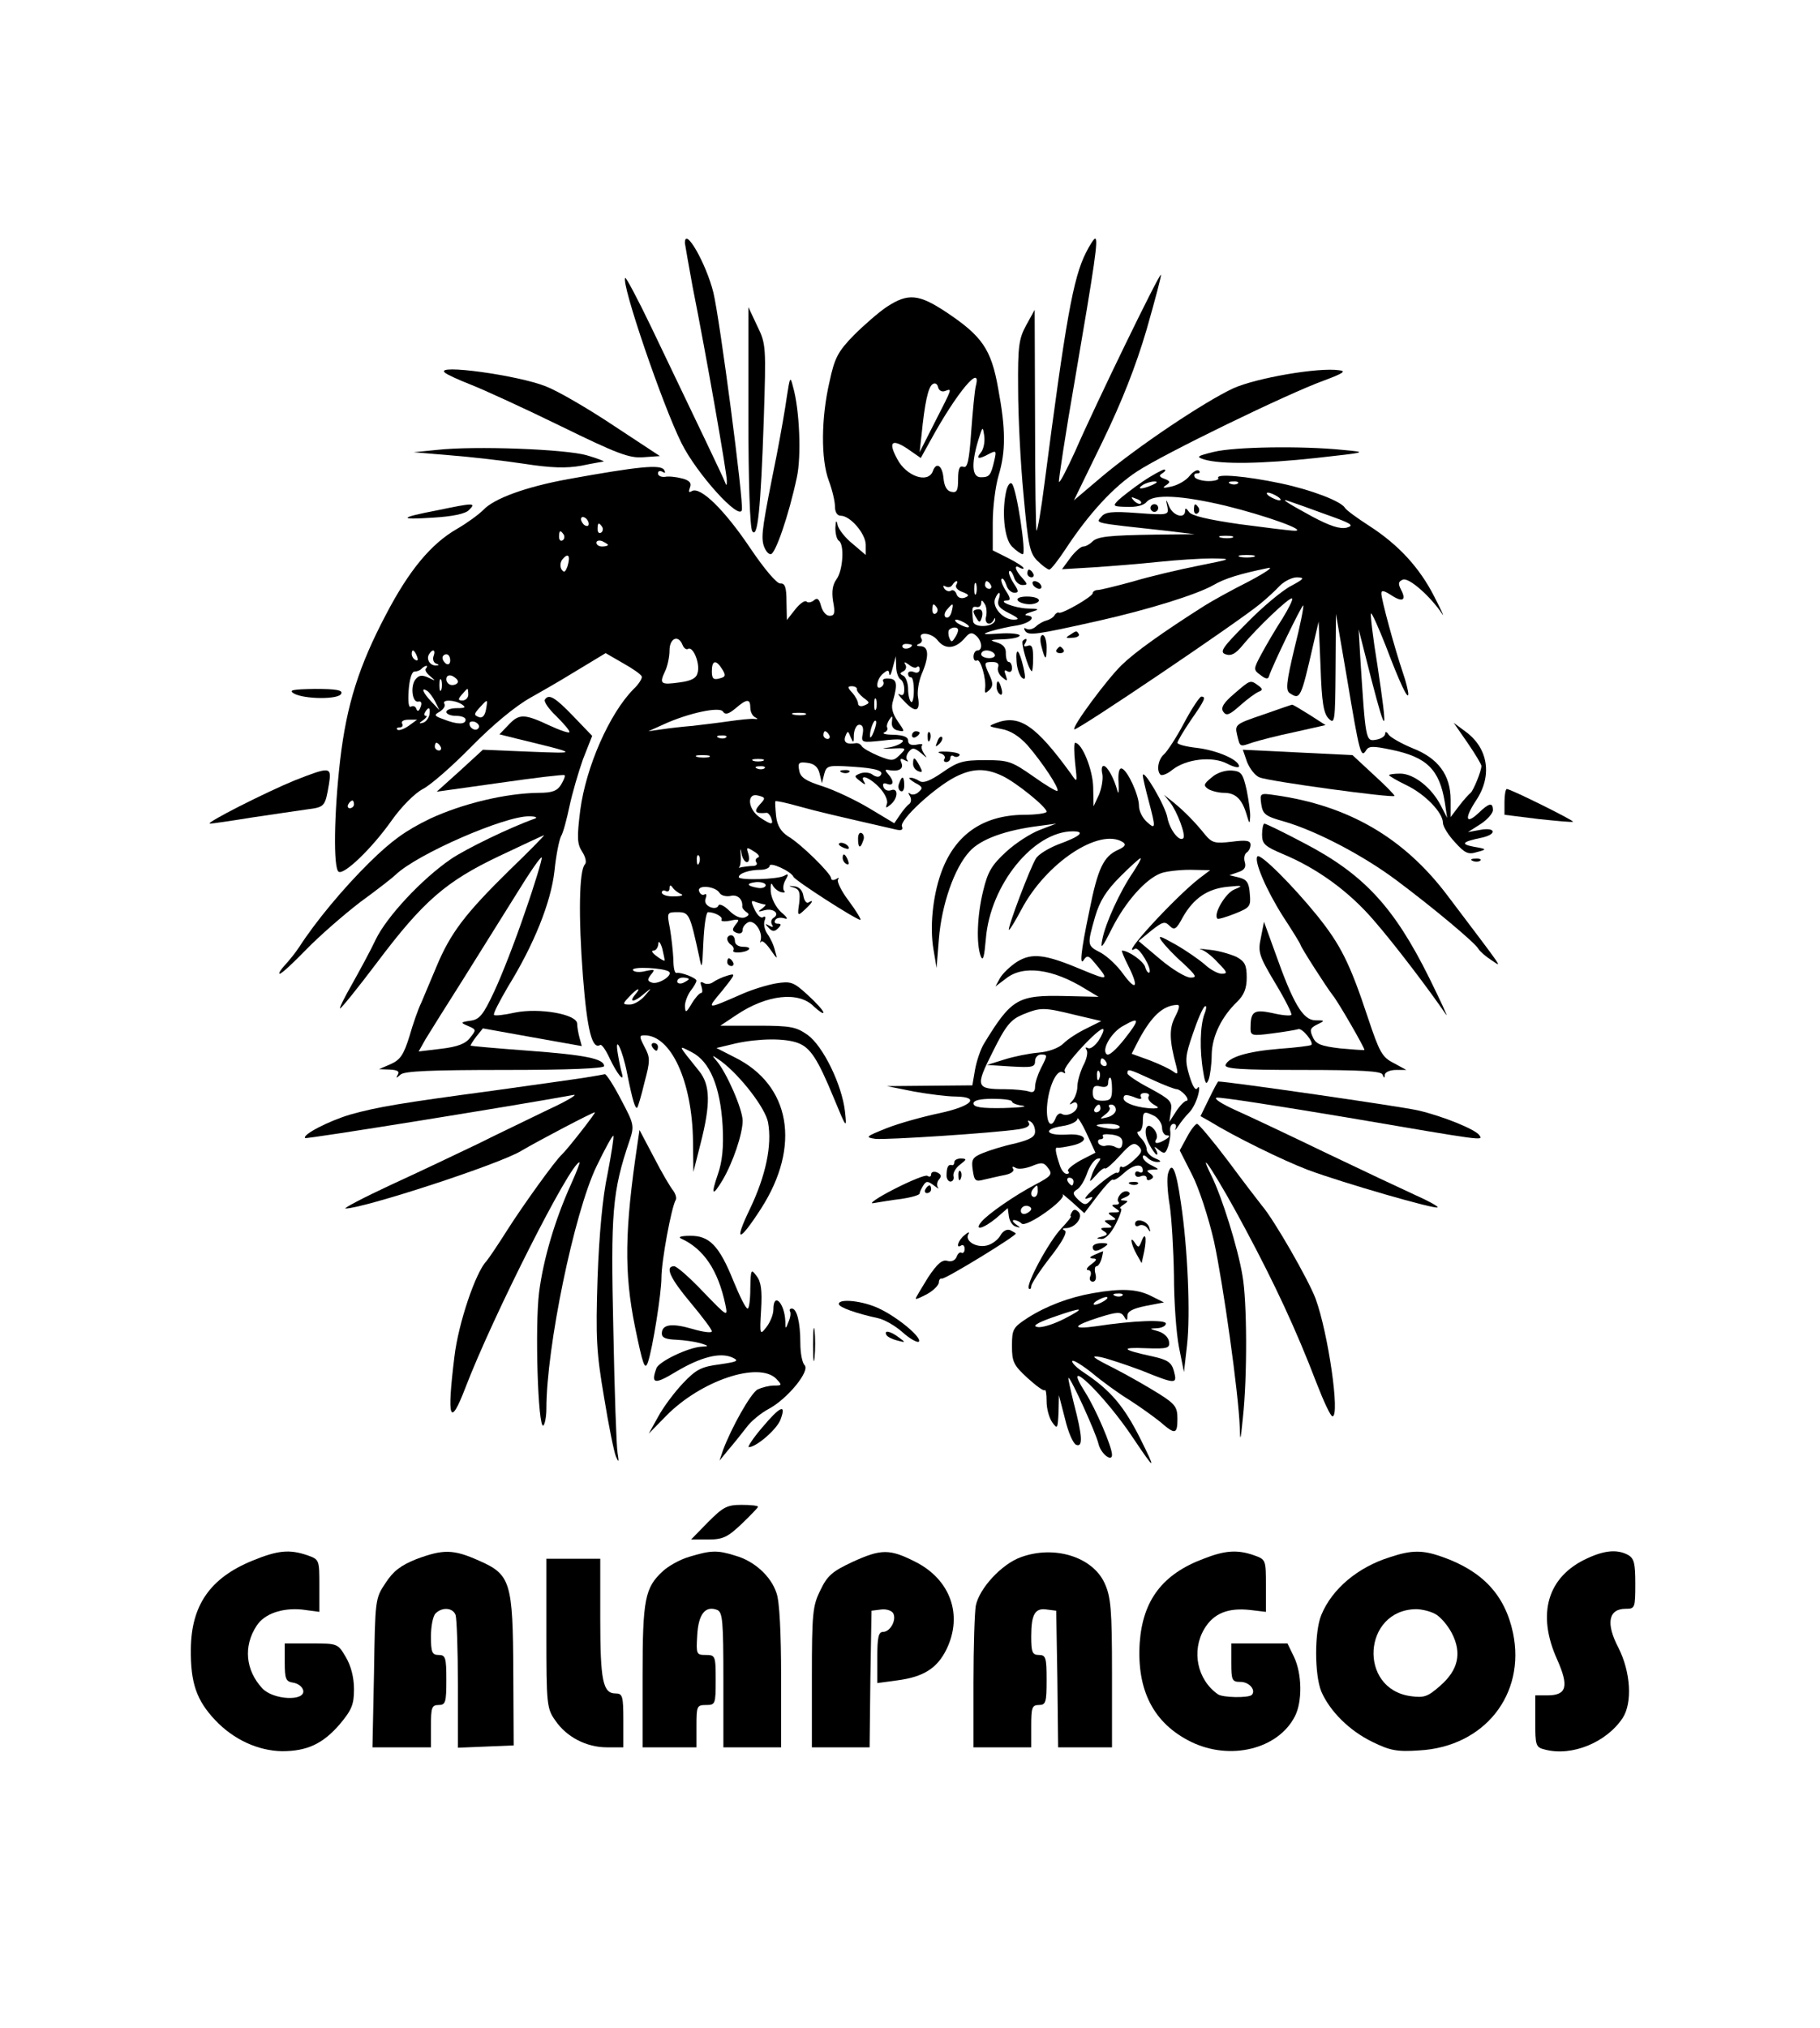<?xml version="1.0" standalone="no"?>
<!DOCTYPE svg PUBLIC "-//W3C//DTD SVG 20010904//EN"
 "http://www.w3.org/TR/2001/REC-SVG-20010904/DTD/svg10.dtd">
<svg version="1.0" xmlns="http://www.w3.org/2000/svg"
 width="473pt" height="527pt" viewBox="0 0 473 527"
 preserveAspectRatio="xMidYMid meet">

<g transform="translate(0,527) scale(0.1,-0.1)"
fill="#000000" stroke="none">
<path d="M1780 4638 c1 -7 10 -58 20 -113 35 -175 90 -489 89 -505 0 -13 -1
-13 -6 0 -6 15 -62 132 -190 399 -35 73 -66 131 -68 129 -12 -12 97 -331 146
-429 39 -79 151 -203 157 -174 5 22 -57 494 -74 565 -19 76 -75 174 -74 128z"/>
<path d="M2822 4613 c-33 -66 -52 -172 -108 -603 -8 -63 -17 -116 -20 -119 -2
-2 -4 126 -4 285 l-1 289 -22 -40 c-19 -35 -22 -54 -21 -165 0 -69 6 -192 14
-275 12 -132 16 -152 36 -172 13 -13 27 -23 31 -23 4 0 23 24 42 53 61 93 125
162 186 202 70 46 391 202 485 236 51 19 60 25 40 27 -53 8 -215 -20 -275 -47
-75 -35 -247 -150 -342 -230 l-72 -61 74 152 c51 105 87 197 115 292 22 77 39
141 37 142 -4 4 -168 -333 -223 -459 -22 -48 -40 -83 -42 -79 -1 5 17 125 42
268 51 298 61 364 52 364 -3 0 -14 -17 -24 -37z"/>
<path d="M2305 4473 c-21 -14 -60 -48 -86 -74 -41 -42 -50 -59 -63 -120 -22
-94 -23 -202 -2 -258 9 -24 16 -54 16 -67 0 -15 6 -24 15 -24 25 0 65 -47 65
-76 l0 -26 -34 29 c-19 15 -36 37 -39 48 -3 15 -5 14 -6 -7 0 -15 4 -30 9 -33
15 -9 11 -77 -6 -100 -10 -14 -13 -31 -9 -57 6 -31 4 -38 -9 -38 -9 0 -18 11
-22 25 -5 19 -10 23 -19 15 -6 -5 -15 -7 -19 -3 -4 4 -17 -5 -29 -20 l-22 -28
-1 48 c0 37 -4 48 -16 47 -9 -1 -42 38 -79 93 -66 98 -129 160 -151 147 -8 -5
-9 -2 -5 9 5 12 -1 19 -21 24 -15 4 -35 6 -44 4 -10 -1 -18 3 -18 9 0 6 5 8
12 4 7 -4 8 -3 4 5 -9 15 -67 9 -250 -24 -109 -20 -192 -50 -220 -80 -12 -12
-42 -34 -68 -49 -68 -39 -125 -108 -185 -223 -70 -133 -102 -233 -119 -378
-16 -138 -18 -281 -4 -290 14 -9 86 60 137 132 26 37 61 72 82 83 20 10 77 60
126 110 55 56 115 106 155 128 76 43 83 48 146 86 l48 29 45 -26 c25 -14 47
-29 49 -35 1 -5 -8 -20 -22 -33 -62 -63 -123 -201 -138 -314 -9 -72 -8 -88 5
-108 9 -14 12 -28 7 -33 -15 -16 -17 -135 -5 -291 11 -141 24 -191 45 -178 4
2 15 -14 25 -36 18 -38 39 -65 31 -37 -2 7 -7 29 -10 48 -10 57 12 13 24 -50
14 -70 21 -92 26 -88 2 2 11 32 19 66 15 56 15 64 0 92 -14 27 -14 30 0 30 69
0 124 -120 126 -275 l1 -80 19 75 c26 102 25 151 -4 187 -57 71 -56 68 -19 49
47 -24 74 -90 80 -191 3 -56 -1 -93 -12 -125 -19 -55 -15 -61 12 -16 27 46 52
120 52 154 0 30 -42 126 -68 156 -14 16 -12 16 13 -2 50 -38 114 -121 121
-158 11 -60 -6 -139 -47 -225 -43 -89 -29 -89 29 1 104 162 77 321 -69 393
l-47 24 50 12 c60 13 128 14 162 1 32 -12 51 -41 93 -143 33 -80 34 -81 29
-35 -8 70 -57 170 -97 199 -30 21 -44 24 -130 24 l-97 0 42 28 c79 53 162 62
201 22 14 -13 25 -20 25 -16 0 5 -18 25 -41 46 -37 34 -44 36 -82 30 -23 -4
-62 -16 -87 -27 -96 -42 -95 -42 -53 8 35 44 36 46 13 39 -14 -4 -30 -12 -37
-17 -7 -5 -18 -6 -24 -2 -9 5 -10 2 -6 -9 3 -10 3 -17 -1 -17 -4 0 -15 -12
-24 -27 -15 -25 -17 -26 -18 -7 0 11 7 29 15 40 8 10 15 22 15 26 0 7 -41 23
-52 20 -5 -1 -8 15 -8 35 -1 21 -5 57 -9 81 -8 41 -8 42 20 42 30 0 32 -5 56
-115 7 -36 8 -33 11 38 2 42 7 77 12 77 17 0 40 -12 35 -20 -2 -4 8 -5 23 -2
23 5 25 3 14 -10 -10 -13 -10 -17 3 -22 9 -3 15 0 15 8 0 8 7 16 15 20 16 6
37 -24 32 -46 -2 -7 -2 -9 1 -5 2 5 13 -4 24 -20 19 -27 19 -27 12 -3 -3 14
-12 33 -20 44 -7 10 -10 25 -7 34 4 9 2 13 -4 9 -5 -4 -15 5 -22 20 -10 22
-10 25 4 19 9 -3 20 -6 23 -6 4 0 0 -5 -8 -11 -12 -8 -10 -9 7 -4 23 6 41 -9
23 -20 -6 -4 -7 -11 -4 -17 5 -7 2 -8 -7 -3 -11 6 -12 5 -1 -6 9 -10 15 -10
24 -1 9 9 9 12 -1 12 -7 0 -10 4 -6 10 3 5 13 7 23 4 11 -4 9 2 -8 16 -14 13
-25 35 -27 53 -1 19 1 26 5 17 4 -8 14 -16 22 -18 8 -2 12 0 8 3 -4 4 -3 17 3
28 9 15 8 18 -2 12 -15 -10 -119 -13 -119 -4 0 10 28 19 56 19 13 0 24 5 24
10 0 12 56 -14 62 -28 3 -9 163 -112 174 -112 3 0 -10 22 -30 49 -20 26 -32
52 -28 56 4 5 1 5 -5 1 -7 -4 -13 -3 -13 2 0 12 -79 90 -112 109 -18 12 -28
27 -31 52 -2 20 -3 37 -2 39 2 2 29 -4 61 -13 50 -14 94 -24 251 -60 16 -4 21
-1 17 8 -6 17 84 100 138 128 45 23 79 24 123 3 36 -17 115 -81 115 -93 0 -4
-26 -8 -59 -8 -108 -1 -181 -53 -216 -153 -21 -60 -29 -139 -19 -197 l8 -48 6
75 c7 89 40 185 80 228 29 32 93 55 180 66 l45 6 -42 -16 c-24 -9 -63 -34 -88
-57 -38 -35 -48 -52 -60 -102 -16 -65 -18 -139 -6 -170 6 -14 9 0 13 45 11
141 124 280 226 280 34 0 20 -13 -38 -34 -25 -10 -52 -26 -58 -37 -15 -24 -74
-180 -70 -185 2 -1 16 22 32 52 64 122 203 214 264 176 9 -6 6 -12 -12 -20
-38 -17 -53 -48 -75 -159 -23 -109 -26 -147 -13 -125 7 10 12 8 23 -5 43 -51
42 -52 -28 -23 -97 41 -131 45 -170 21 -17 -11 -37 -30 -44 -42 l-12 -22 28
21 c44 35 121 25 205 -27 l35 -21 -85 2 c-125 3 -141 -6 -213 -124 -9 -15 -19
-45 -23 -67 l-7 -41 -111 -1 -111 -1 70 -14 c39 -7 87 -13 108 -13 66 -1 43
-25 -40 -43 -43 -9 -105 -26 -138 -39 -55 -22 -58 -24 -30 -28 29 -3 307 15
373 25 20 3 30 9 26 16 -4 7 -3 8 4 4 7 -4 12 -15 12 -26 0 -14 -13 -21 -52
-31 -29 -6 -67 -18 -84 -25 -27 -11 -30 -17 -26 -44 4 -28 7 -31 29 -25 14 3
38 9 54 12 16 3 26 10 22 16 -4 6 -1 7 6 3 7 -5 26 -2 42 4 26 11 32 10 43 -5
12 -16 8 -21 -32 -42 -57 -30 -124 -77 -141 -97 -21 -25 4 -19 38 9 l30 26 3
-22 c2 -13 10 -24 18 -26 13 -4 13 -3 0 6 -8 6 -10 11 -5 11 6 0 15 -4 20 -9
12 -12 117 63 107 75 -4 5 7 -4 24 -19 l32 -29 35 46 c19 25 36 43 39 41 3 -3
16 5 30 18 24 22 48 25 48 6 0 -6 -4 -7 -10 -4 -5 3 -10 1 -10 -5 0 -7 7 -10
15 -6 8 3 15 1 15 -5 0 -6 5 -7 11 -3 8 4 7 9 -2 15 -11 7 -9 9 6 10 19 0 18
1 -2 11 -13 6 -23 16 -23 22 0 6 5 5 12 -2 7 -7 19 -12 28 -11 9 0 6 4 -7 9
-13 5 -23 16 -23 24 0 8 -7 22 -16 30 -8 9 -11 16 -5 16 6 0 11 11 11 25 0 28
3 29 31 15 10 -6 19 -20 19 -30 0 -11 6 -20 13 -20 8 0 7 -4 -3 -10 -20 -13
-33 -13 -25 0 4 6 1 18 -6 26 -20 24 -30 -5 -13 -38 8 -15 17 -28 20 -28 3 0
2 6 -2 13 -6 9 -4 9 8 -1 14 -11 17 -10 24 10 4 13 7 31 5 41 -1 9 3 17 9 17
6 0 8 -6 5 -12 -3 -7 0 -4 7 6 7 11 20 27 29 36 9 9 19 30 23 46 4 16 3 24 -2
17 -5 -8 -12 3 -21 32 -12 40 -11 51 9 109 12 36 26 68 31 71 5 4 5 -5 -1 -20
-11 -30 -13 -92 -3 -150 5 -31 8 -35 14 -20 4 11 8 40 8 65 1 48 26 99 67 138
17 17 24 34 24 62 0 33 -5 42 -27 54 -16 7 -46 16 -68 18 -22 3 -33 3 -24 1 9
-2 29 -17 44 -34 25 -25 26 -29 10 -29 -10 0 -30 11 -44 24 -15 13 -48 36 -76
52 -41 23 -47 25 -36 9 8 -11 32 -37 55 -57 35 -33 38 -38 20 -38 -12 0 -47
21 -78 47 l-57 48 33 27 c29 23 35 25 47 13 13 -13 18 -10 35 22 28 49 64 74
117 79 39 4 41 3 17 -7 -23 -9 -56 -65 -44 -76 2 -2 22 4 45 13 40 16 42 19
39 52 -2 29 -8 37 -28 42 l-25 6 23 8 c16 5 21 13 17 26 -3 10 -1 21 5 25 5 3
10 12 10 20 0 11 -11 13 -49 8 -43 -5 -51 -3 -68 17 -28 35 -56 63 -83 85
l-25 20 16 -20 c18 -23 42 -86 34 -93 -10 -10 -35 22 -41 53 -5 31 -64 131
-64 110 0 -5 7 -35 15 -65 19 -72 19 -77 -5 -55 -11 10 -20 28 -20 41 0 28
-29 91 -44 97 -7 3 -11 -10 -9 -37 1 -22 0 -32 -3 -21 -8 31 -26 65 -36 65 -5
0 -6 -10 -3 -22 2 -13 -2 -36 -9 -53 l-14 -30 -1 50 c-1 45 -29 115 -47 115
-3 0 -3 -24 0 -52 6 -53 6 -53 -11 -28 -91 125 -133 154 -193 132 -23 -9 -23
-9 12 -16 24 -4 47 -19 68 -42 39 -45 84 -113 78 -119 -2 -2 -31 15 -63 38
-56 39 -64 42 -125 42 -57 0 -71 -4 -111 -32 -32 -22 -50 -29 -60 -22 -8 5
-18 9 -24 8 -5 0 0 -5 13 -13 20 -10 21 -14 9 -24 -7 -7 -18 -8 -22 -4 -5 4
-5 1 0 -7 4 -7 3 -16 -2 -20 -5 -3 -16 -16 -24 -28 l-15 -22 -65 39 c-35 21
-90 47 -121 57 -44 14 -58 23 -61 41 -4 20 -1 23 21 20 18 -2 28 -11 32 -28
l6 -25 6 24 c6 22 10 23 72 19 64 -4 86 -11 73 -24 -4 -4 -12 -2 -19 3 -7 6
-21 7 -31 4 -18 -7 -18 -8 -1 -21 11 -9 15 -10 10 -2 -14 23 15 12 40 -15 14
-15 22 -33 19 -41 -4 -12 -3 -13 10 -2 19 16 20 44 1 37 -8 -3 -17 0 -20 8 -3
9 0 12 10 8 17 -6 18 8 2 26 -7 7 -8 12 -3 11 29 -6 44 1 38 17 -5 12 -3 14 8
8 8 -4 11 -5 7 0 -4 4 -3 14 4 22 9 11 14 11 32 -4 15 -13 17 -14 8 -2 -6 9
-9 19 -6 22 4 4 -3 5 -15 2 -13 -2 -21 1 -21 11 0 9 -12 14 -37 15 -21 0 -32
3 -25 6 6 2 10 8 8 12 -3 4 0 13 5 21 8 12 9 11 7 -5 -2 -12 4 -21 16 -23 18
-4 18 -3 -1 24 -14 21 -18 36 -12 54 12 43 10 56 -11 57 -11 1 -18 -2 -15 -7
3 -5 1 -11 -5 -15 -16 -10 -12 21 5 35 12 10 15 10 16 -1 1 -8 5 0 9 16 l8 30
1 -27 c0 -15 6 -30 11 -33 6 -3 10 -15 10 -26 0 -14 -4 -18 -12 -13 -7 4 -2
-4 12 -18 29 -31 42 -27 36 9 -3 14 1 41 9 61 20 46 19 72 -2 73 -11 0 -13 3
-5 6 6 2 10 8 7 13 -12 20 26 17 42 -4 20 -25 47 -22 72 8 10 12 17 14 27 5
16 -13 19 -39 4 -39 -5 0 -10 -7 -10 -16 0 -8 4 -13 9 -10 9 6 25 -49 21 -74
-1 -12 1 -12 11 -3 10 10 10 18 1 38 -16 34 -15 35 8 35 12 0 17 -5 14 -13 -3
-8 2 -20 11 -27 13 -11 14 -10 9 5 -5 13 -4 16 4 11 7 -4 12 -1 12 8 0 9 -4
16 -8 16 -5 0 -8 10 -8 22 1 15 -7 24 -24 29 -20 6 -17 7 18 8 23 1 42 5 42
10 0 4 -24 7 -52 5 -45 -3 -48 -2 -23 6 17 5 47 12 68 15 35 6 52 24 25 26 -7
1 -2 5 12 9 23 7 22 8 -10 9 -33 1 -82 20 -52 21 9 0 8 7 -4 25 -9 14 -14 28
-11 31 3 3 8 -4 12 -15 3 -12 13 -21 21 -21 12 0 12 4 -2 25 -9 14 -14 28 -11
31 3 3 8 -4 12 -15 3 -12 13 -21 22 -21 14 0 14 2 0 18 -19 20 -23 37 -7 27 6
-3 10 -4 10 -1 0 3 -18 15 -40 26 l-40 20 0 73 c0 39 7 94 15 121 19 63 19
120 -1 227 -18 102 -42 136 -135 198 -71 47 -99 50 -154 14z m231 -206 c-3
-12 -8 -66 -12 -119 -5 -75 -10 -95 -20 -91 -10 4 -14 -5 -14 -32 0 -29 -3
-36 -17 -33 -12 2 -19 14 -21 36 -3 33 -19 43 -28 17 -13 -32 -69 -12 -92 32
-24 44 -15 54 25 28 l36 -25 26 47 c68 124 133 201 117 140z m-80 -13 c19 7
20 10 -26 -80 l-40 -79 5 45 c8 81 17 125 29 132 6 4 12 1 14 -8 2 -9 10 -13
18 -10z m93 -160 c-14 -17 -5 -18 22 -3 18 9 19 8 13 -18 -9 -39 -13 -43 -35
-43 -23 0 -25 34 -7 95 12 38 12 39 16 12 2 -16 -2 -35 -9 -43z m-1019 -185
c0 -6 -4 -7 -10 -4 -5 3 -10 11 -10 16 0 6 5 7 10 4 6 -3 10 -11 10 -16z m35
-8 c3 -5 2 -12 -3 -15 -5 -3 -9 1 -9 9 0 17 3 19 12 6z m-100 -20 c3 -5 2 -12
-3 -15 -5 -3 -9 1 -9 9 0 17 3 19 12 6z m115 -27 c0 -2 -7 -4 -15 -4 -8 0 -15
4 -15 10 0 5 7 7 15 4 8 -4 15 -8 15 -10z m-105 -55 c-6 -16 -9 -18 -16 -8 -4
8 -3 19 3 26 15 18 21 9 13 -18z m1010 -49 c-3 -6 4 -14 16 -18 18 -7 19 -10
6 -15 -9 -3 -18 0 -21 9 -3 9 -10 13 -15 9 -5 -3 -13 0 -17 6 -4 7 -3 9 4 5 6
-3 13 -2 17 4 3 5 8 10 11 10 3 0 2 -5 -1 -10z m52 -22 c-3 -7 -5 -2 -5 12 0
14 2 19 5 13 2 -7 2 -19 0 -25z m38 22 c3 -5 1 -10 -4 -10 -6 0 -11 5 -11 10
0 6 2 10 4 10 3 0 8 -4 11 -10z m20 -39 c-4 -14 3 -22 27 -34 26 -13 29 -17
12 -17 -27 0 -56 32 -48 54 9 22 17 20 9 -3z m-32 -42 c-6 -20 11 -27 20 -9 3
6 4 5 3 -2 -4 -18 -56 -20 -57 -2 -4 35 -3 39 9 37 6 -2 12 3 12 10 0 9 3 8 9
-2 5 -7 6 -22 4 -32z m-128 22 c3 -5 2 -12 -3 -15 -5 -3 -9 1 -9 9 0 17 3 19
12 6z m38 -11 c-3 -11 -9 -17 -15 -14 -5 3 -4 12 3 20 16 19 18 18 12 -6z m37
-30 c8 -5 11 -10 5 -10 -5 0 -17 5 -25 10 -8 5 -10 10 -5 10 6 0 17 -5 25 -10z
m-20 -17 c0 -5 -4 -14 -9 -21 -7 -11 -9 -11 -14 1 -3 8 -3 18 0 21 9 8 23 7
23 -1z m-716 -39 c3 -8 10 -13 14 -10 13 8 32 -38 25 -62 -3 -14 -16 -21 -46
-25 -50 -7 -54 -4 -39 28 7 14 12 39 12 55 0 32 23 42 34 14z m596 0 c0 -8
-19 -13 -24 -6 -3 5 1 9 9 9 8 0 15 -2 15 -3z m-1286 -30 c3 -8 2 -12 -4 -9
-6 3 -10 10 -10 16 0 14 7 11 14 -7z m43 2 c-3 -8 -1 -17 6 -20 9 -3 9 -5 0
-5 -15 -1 -26 16 -18 29 9 15 18 12 12 -4z m1458 4 c3 -5 -3 -10 -14 -10 -12
0 -21 5 -21 10 0 6 6 10 14 10 8 0 18 -4 21 -10z m-1415 -16 c0 -8 -4 -12 -10
-9 -5 3 -10 10 -10 16 0 5 5 9 10 9 6 0 10 -7 10 -16z m707 -23 c10 -16 9 -20
-8 -24 -15 -4 -19 0 -19 19 0 29 11 31 27 5z m506 6 c4 3 7 1 7 -6 0 -8 -7
-11 -15 -7 -8 3 -15 1 -15 -4 0 -6 3 -10 8 -10 4 0 7 -15 7 -34 0 -19 -3 -32
-7 -30 -4 3 -8 18 -8 34 0 15 -6 31 -12 34 -10 5 -10 7 0 12 6 3 9 11 5 17 -5
8 -2 8 9 0 8 -7 18 -10 21 -6z m-1276 -4 c-4 -3 1 -12 11 -20 15 -13 15 -13
-4 -4 -17 8 -25 7 -34 -4 -14 -17 -9 -61 7 -58 8 2 10 -4 6 -14 -4 -11 -8 -13
-11 -5 -2 7 -8 9 -14 6 -6 -4 -8 12 -6 42 2 28 8 49 15 49 6 0 15 3 19 8 4 4
10 7 12 7 3 0 2 -3 -1 -7z m83 -34 c0 -5 -7 -9 -15 -9 -8 0 -15 7 -15 15 0 9
6 12 15 9 8 -4 15 -10 15 -15z m-43 -21 c-3 -7 -5 -2 -5 12 0 14 2 19 5 13 2
-7 2 -19 0 -25z m1080 1 c-1 -4 7 -14 17 -22 17 -12 17 -14 2 -20 -9 -4 -16
-1 -16 5 0 6 -7 19 -15 28 -13 14 -13 17 -1 17 8 0 14 -4 13 -8z m-1096 -32
l11 -22 -21 22 c-22 23 -28 39 -11 28 5 -3 15 -16 21 -28z m86 18 c0 -8 -7
-15 -15 -15 -12 0 -12 3 -2 15 7 8 13 15 15 15 1 0 2 -7 2 -15z m1060 -37 c-3
-7 -5 -2 -5 12 0 14 2 19 5 13 2 -7 2 -19 0 -25z m-1077 12 c12 -8 9 -10 -12
-10 -16 0 -28 -4 -28 -10 0 -5 11 -10 25 -10 14 0 25 -4 25 -10 0 -13 -22 -13
-57 1 -25 9 -26 11 -10 20 9 6 15 14 12 20 -8 12 26 11 45 -1z m63 -14 c-3
-16 -10 -23 -19 -19 -13 5 -12 8 2 24 22 24 22 24 17 -5z m687 5 c0 -11 6 -22
13 -25 8 -4 7 -5 -3 -4 -8 1 -37 -2 -65 -6 -27 -4 -70 -9 -95 -12 -25 -2 -61
-6 -80 -9 l-35 -5 40 18 c63 29 146 47 154 33 6 -9 15 -6 32 8 30 26 39 26 39
2z m-834 -18 c-2 -9 -9 -19 -17 -21 -11 -3 -11 -1 1 7 8 6 11 11 7 11 -5 0 -5
5 -2 10 9 15 14 12 11 -7z m977 0 c-7 -2 -21 -2 -30 0 -10 3 -4 5 12 5 17 0
24 -2 18 -5z m-1031 -29 c-13 -9 -26 -13 -29 -10 -4 3 -1 6 6 6 7 0 9 5 6 10
-3 6 4 10 17 10 l22 0 -22 -16z m182 -5 c-6 -11 -24 -2 -24 11 0 5 7 7 15 4 8
-4 12 -10 9 -15z m1027 -10 c-5 -13 -10 -19 -10 -12 -1 15 10 45 15 40 3 -2 0
-15 -5 -28z m-29 -6 c-4 -23 -3 -23 54 -17 41 5 56 3 49 -4 -5 -6 -23 -13 -40
-15 -16 -2 -11 -3 11 -2 40 2 41 2 23 -16 -17 -17 -21 -17 -56 -3 -21 9 -41
20 -44 26 -3 5 -10 8 -15 7 -23 -4 -33 2 -27 18 6 15 7 15 14 -3 7 -16 8 -15
8 7 1 14 7 26 14 26 9 0 12 -9 9 -24z m-87 -3 c3 -5 1 -10 -4 -10 -6 0 -11 5
-11 10 0 6 2 10 4 10 3 0 8 -4 11 -10z m-268 -6 c-3 -3 -12 -4 -19 -1 -8 3 -5
6 6 6 11 1 17 -2 13 -5z m-742 -24 c3 -5 1 -10 -4 -10 -6 0 -11 5 -11 10 0 6
2 10 4 10 3 0 8 -4 11 -10z m698 -27 c-7 -2 -21 -2 -30 0 -10 3 -4 5 12 5 17
0 24 -2 18 -5z m140 -10 c-7 -2 -19 -2 -25 0 -7 3 -2 5 12 5 14 0 19 -2 13 -5z
m4 -19 c-3 -3 -12 -4 -19 -1 -8 3 -5 6 6 6 11 1 17 -2 13 -5z m-13 -95 c-16
-18 -11 -24 18 -21 3 1 9 -5 12 -13 7 -19 1 -19 -29 1 -32 21 -35 65 -5 57 20
-5 20 -7 4 -24z m-1054 1 c0 -5 -5 -10 -11 -10 -5 0 -7 5 -4 10 3 6 8 10 11
10 2 0 4 -4 4 -10z m1021 -150 c6 0 7 9 4 21 -6 18 -5 19 14 7 12 -7 17 -14
11 -16 -6 -2 -8 -8 -4 -13 3 -5 -1 -9 -10 -9 -8 0 -20 -2 -28 -3 -7 -2 -10 -2
-7 0 3 2 5 16 4 31 -2 19 -1 20 2 5 2 -13 9 -23 14 -23z m-124 -2 c-3 -8 -6
-5 -6 6 -1 11 2 17 5 13 3 -3 4 -12 1 -19z m1128 -24 c-35 -51 -72 -133 -80
-174 -6 -29 -1 -24 25 28 35 69 87 128 127 143 13 5 48 9 76 9 l52 -1 -29 -22
c-64 -50 -210 -209 -166 -182 10 6 45 -53 37 -62 -3 -2 -8 4 -11 15 -5 15 -43
42 -60 42 -2 0 5 -17 15 -37 29 -57 23 -71 -11 -25 -16 23 -43 48 -60 57 -35
18 -35 19 -14 93 12 41 29 68 65 104 26 26 50 48 53 48 3 0 -6 -16 -19 -36z
m-955 -34 c0 -5 -9 -9 -20 -7 -30 5 -32 12 -5 15 14 1 25 -3 25 -8z m-220 -23
c8 -3 0 -6 -17 -6 -18 -1 -33 4 -33 10 0 5 5 7 10 4 6 -3 10 0 10 7 0 9 3 9 8
2 4 -6 14 -14 22 -17z m100 3 c4 -7 17 -10 28 -8 18 5 33 -8 31 -28 0 -4 5
-10 11 -14 8 -5 7 -9 -5 -14 -10 -3 -25 3 -40 18 -13 13 -26 19 -28 13 -2 -6
-11 -8 -21 -4 -11 5 -16 13 -12 23 3 8 2 13 -3 10 -5 -3 -11 0 -14 8 -7 18 42
14 53 -4z m-143 -176 c-1 -1 -11 4 -21 12 -11 8 -14 14 -8 14 7 0 12 8 13 18
0 9 5 4 10 -12 4 -17 7 -31 6 -32z m12 -29 c10 -10 -29 -34 -45 -28 -12 4 -12
8 -2 21 11 13 10 14 -14 9 -15 -4 -29 -3 -33 2 -6 11 83 6 94 -4z m51 -19 c0
-2 -7 -6 -15 -10 -8 -3 -15 -1 -15 4 0 6 7 10 15 10 8 0 15 -2 15 -4z m-140
-41 c-17 -21 -1 -19 24 3 21 17 21 17 2 -5 -11 -13 -28 -23 -39 -23 -19 0 -20
1 -2 20 21 23 34 27 15 5z m1404 -57 c-16 -30 -15 -62 3 -128 5 -21 4 -23 -8
-14 -8 6 -35 19 -61 29 l-47 17 19 37 c33 61 62 88 98 90 9 1 8 -7 -4 -31z
m-260 5 l68 -16 -38 -19 c-21 -10 -48 -27 -60 -39 -12 -12 -39 -22 -65 -24
-24 -2 -64 -10 -89 -18 l-45 -14 63 -4 c54 -3 62 -2 62 14 0 9 7 17 15 17 18
0 18 -1 0 -36 -8 -16 -15 -37 -15 -48 0 -12 -5 -16 -16 -12 -9 3 -37 6 -62 6
-76 0 -78 6 -32 97 34 69 47 84 78 97 47 19 54 19 136 -1z m129 -62 c-23 -29
-42 -46 -47 -40 -14 12 13 58 44 74 42 24 43 17 3 -34z m-68 -5 c-10 -14 -22
-23 -28 -19 -6 3 -7 1 -3 -5 4 -6 0 -25 -9 -41 -8 -17 -15 -41 -15 -54 0 -12
-6 -29 -12 -36 -10 -11 -10 -13 0 -7 7 4 12 1 12 -7 0 -16 -27 -30 -41 -21 -5
3 -12 -2 -15 -10 -12 -31 -25 -15 -23 27 3 51 25 100 41 91 6 -4 8 -3 5 3 -7
11 92 117 100 109 3 -2 -3 -16 -12 -30z m20 -56 c3 -5 1 -10 -4 -10 -6 0 -11
5 -11 10 0 6 2 10 4 10 3 0 8 -4 11 -10z m-18 -42 c-3 -8 -6 -5 -6 6 -1 11 2
17 5 13 3 -3 4 -12 1 -19z m137 -3 c30 -14 59 -25 64 -25 5 0 15 -7 22 -15 7
-8 8 -15 4 -15 -5 0 -17 -12 -27 -27 l-18 -28 4 28 c4 25 -1 30 -54 59 -33 17
-59 35 -59 39 0 13 3 12 64 -16z m-104 -25 c0 -25 -4 -30 -25 -30 -19 0 -25 5
-25 21 0 16 5 20 20 16 13 -3 20 0 20 9 0 8 2 14 5 14 3 0 5 -13 5 -30z m75
-20 c-3 6 1 10 10 10 9 0 14 -4 10 -9 -3 -6 3 -14 12 -20 16 -9 16 -10 2 -11
-37 0 -79 13 -79 26 0 10 6 11 26 4 16 -7 23 -7 19 0z m-335 -12 c0 -4 12 -9
28 -11 15 -2 -8 -5 -50 -6 -57 -1 -78 2 -78 12 0 8 17 12 50 12 28 0 50 -3 50
-7z m230 -18 c0 -5 -5 -10 -11 -10 -5 0 -7 5 -4 10 3 6 8 10 11 10 2 0 4 -4 4
-10z m40 -4 c0 -7 -10 -16 -22 -19 -21 -5 -21 -5 -6 7 10 7 15 16 11 19 -3 4
-1 7 5 7 7 0 12 -6 12 -14z m-92 -131 c-21 -12 -36 -24 -32 -28 4 -4 2 -7 -4
-7 -6 0 -14 10 -18 23 -11 33 -13 47 -6 45 4 -1 22 2 40 6 46 11 35 32 -16 28
-54 -3 -63 14 -12 22 22 3 40 12 40 19 0 6 11 -10 24 -38 l23 -50 -39 -20z
m102 87 c0 -5 -13 -7 -30 -4 -16 2 -30 6 -30 8 0 2 14 4 30 4 17 0 30 -4 30
-8z m7 -42 c-1 -13 -6 -16 -17 -11 -8 5 -20 6 -27 4 -6 -2 -14 1 -18 6 -3 6
-1 11 5 11 6 0 9 4 6 8 -3 5 8 6 24 4 20 -3 28 -9 27 -22z m30 -44 c-14 -13
-28 -21 -31 -18 -3 3 -6 0 -6 -6 0 -7 -4 -11 -8 -9 -4 1 -28 -15 -52 -36 -25
-21 -36 -35 -25 -31 16 6 18 5 7 -7 -10 -11 -15 -10 -30 4 -15 15 -15 19 -2
27 8 5 19 24 25 41 6 18 18 35 26 38 11 3 11 1 3 -10 -6 -8 -14 -23 -17 -34
-7 -18 -6 -18 12 2 10 12 21 20 23 17 3 -2 20 13 39 34 28 31 36 35 48 24 11
-11 9 -17 -12 -36z m-157 -56 c0 -5 -2 -10 -4 -10 -3 0 -8 5 -11 10 -3 6 -1
10 4 10 6 0 11 -4 11 -10z m-93 -25 c0 -8 -4 -15 -9 -15 -10 0 -11 14 -1 23 9
10 10 9 10 -8z m-17 -46 c0 -4 -6 -9 -13 -12 -8 -3 -14 0 -14 7 0 7 6 13 14
13 7 0 13 -4 13 -8z"/>
<path d="M2530 3681 c0 -3 4 -12 9 -19 6 -11 9 -9 13 5 3 12 0 20 -8 20 -8 0
-14 -3 -14 -6z"/>
<path d="M1945 4188 c0 -170 4 -289 10 -298 14 -21 22 55 30 290 6 190 6 196
-17 243 l-23 49 0 -284z"/>
<path d="M1156 4302 c5 -5 36 -19 69 -32 33 -13 138 -61 232 -107 147 -72 179
-84 215 -81 l43 3 -120 79 c-66 44 -145 90 -176 102 -72 29 -290 59 -263 36z"/>
<path d="M2045 4240 c-4 -30 -16 -98 -26 -150 -37 -184 -41 -210 -35 -235 4
-14 12 -25 19 -25 12 0 47 101 68 200 12 55 7 176 -10 235 -7 28 -8 27 -16
-25z"/>
<path d="M1135 4101 l-60 -6 95 -8 c52 -4 139 -14 192 -22 71 -11 110 -12 149
-5 28 6 54 10 58 11 3 0 -16 8 -44 16 -55 16 -291 25 -390 14z"/>
<path d="M3155 4096 c-45 -11 -47 -13 -25 -20 45 -13 151 -11 290 4 135 15
135 15 70 21 -108 11 -282 8 -335 -5z"/>
<path d="M2970 4019 c-25 -17 -53 -39 -63 -48 -16 -16 -15 -17 22 -18 24 -1
44 4 51 13 18 21 91 17 205 -10 106 -26 214 -65 180 -65 -11 0 -75 8 -143 17
-83 12 -126 22 -132 32 -7 10 -10 11 -10 3 0 -22 -30 -14 -41 10 -9 22 -10 22
-5 0 4 -21 2 -22 -78 -16 -66 5 -84 3 -94 -10 -14 -17 -24 -15 168 -36 l75 -9
-100 -1 c-126 -2 -153 -5 -167 -19 -7 -7 -17 -12 -23 -12 -6 0 -21 -13 -33
-29 l-22 -30 83 5 c45 3 120 9 167 14 47 5 110 9 140 9 54 -1 53 -1 -36 -19
-50 -10 -127 -28 -170 -41 -44 -12 -85 -22 -91 -22 -7 0 -13 -4 -13 -8 0 -9
-80 -55 -88 -51 -2 2 -8 -1 -11 -6 -3 -6 -13 -12 -21 -14 -8 -2 -21 -9 -28
-16 -8 -7 -18 -9 -24 -6 -7 4 -8 2 -4 -5 9 -13 26 -11 191 26 129 29 255 68
299 93 29 17 68 29 141 44 17 4 -5 -11 -50 -35 -44 -22 -96 -51 -115 -63 -110
-70 -180 -120 -215 -154 -38 -37 -130 -161 -123 -167 6 -5 429 281 483 326 16
13 39 34 51 47 12 12 32 22 45 22 21 -1 18 -4 -15 -22 -22 -11 -74 -54 -115
-96 -65 -65 -72 -76 -56 -82 15 -5 26 1 45 24 36 44 123 127 128 121 3 -2 -9
-26 -25 -52 -17 -26 -41 -67 -54 -91 -22 -41 -22 -42 -3 -56 14 -11 20 -11 22
-3 8 26 86 187 89 184 2 -2 -8 -53 -23 -112 -21 -88 -23 -109 -12 -116 27 -18
29 -14 61 126 l14 60 5 -118 c3 -92 8 -121 21 -134 16 -16 17 -8 18 127 l1
145 29 -169 c32 -192 36 -207 49 -186 7 12 18 12 66 2 92 -19 125 -51 139
-137 l6 -40 -17 33 c-24 46 -70 82 -105 82 -16 0 -29 -2 -29 -4 0 -2 20 -14
45 -26 48 -23 95 -71 95 -98 0 -9 14 -32 31 -50 26 -29 35 -33 57 -26 27 7 27
8 -8 14 -36 7 -30 13 23 24 38 9 34 27 -5 20 l-33 -6 33 21 c17 11 32 28 32
36 0 21 -10 19 -37 -7 -34 -32 -38 -15 -7 32 43 64 32 136 -27 179 l-31 23 36
-52 c20 -29 36 -56 36 -60 0 -14 -21 -64 -28 -70 -4 -3 -18 -18 -30 -34 l-22
-29 0 45 c0 64 -32 108 -99 134 -29 12 -57 28 -62 35 -5 8 -9 9 -9 3 0 -7 -11
-14 -24 -16 -27 -5 -27 -2 -41 217 l-4 70 33 -130 c40 -154 43 -145 16 35 -12
73 -19 134 -17 136 2 3 19 -35 38 -83 37 -98 59 -144 59 -126 0 7 -6 32 -14
55 -21 62 -56 190 -56 206 0 9 6 8 25 -4 30 -20 41 -14 26 14 -8 16 -7 21 5
26 16 6 72 -44 102 -89 7 -11 -2 9 -20 44 -39 77 -94 136 -170 185 -31 20 -60
41 -63 47 -11 17 -86 46 -166 63 -90 19 -170 26 -163 14 3 -4 -8 -8 -25 -8
-16 0 -33 5 -36 10 -3 6 -1 10 6 10 7 0 9 3 5 7 -4 4 -15 -2 -24 -13 -9 -12
-30 -24 -47 -28 -21 -5 -26 -4 -15 3 12 8 12 11 -4 17 -14 5 -15 9 -4 15 7 5
9 9 3 9 -5 -1 -30 -14 -55 -31z m25 -9 c-27 -12 -43 -12 -25 0 8 5 22 9 30 9
10 0 8 -3 -5 -9z m222 4 c-3 -3 -12 -4 -19 -1 -8 3 -5 6 6 6 11 1 17 -2 13 -5z
m103 -34 c8 -5 11 -10 5 -10 -5 0 -17 5 -25 10 -8 5 -10 10 -5 10 6 0 17 -5
25 -10z m-355 -18 c-3 -3 -11 0 -18 7 -9 10 -8 11 6 5 10 -3 15 -9 12 -12z
m482 -29 c65 -23 74 -28 53 -34 -18 -4 -43 4 -90 29 -68 37 -86 49 -58 39 9
-3 52 -18 95 -34z m-244 -60 c-7 -2 -21 -2 -30 0 -10 3 -4 5 12 5 17 0 24 -2
18 -5z m55 -50 c-10 -2 -26 -2 -35 0 -10 3 -2 5 17 5 19 0 27 -2 18 -5z"/>
<path d="M2616 3998 c-13 -52 -7 -127 14 -148 11 -11 24 -20 28 -20 10 0 -16
171 -28 183 -4 5 -10 -2 -14 -15z"/>
<path d="M1136 3944 c-99 -19 -102 -25 -11 -19 51 3 85 10 94 20 19 19 13 19
-83 -1z"/>
<path d="M2990 3950 c0 -5 5 -10 10 -10 6 0 10 5 10 10 0 6 -4 10 -10 10 -5 0
-10 -4 -10 -10z"/>
<path d="M3103 3945 c0 -8 4 -12 9 -9 5 3 6 10 3 15 -9 13 -12 11 -12 -6z"/>
<path d="M2670 3780 c0 -5 5 -10 11 -10 5 0 7 5 4 10 -3 6 -8 10 -11 10 -2 0
-4 -4 -4 -10z"/>
<path d="M2685 3750 c3 -5 11 -10 16 -10 6 0 7 5 4 10 -3 6 -11 10 -16 10 -6
0 -7 -4 -4 -10z"/>
<path d="M2645 3710 c3 -5 17 -10 31 -10 13 0 24 5 24 10 0 6 -14 10 -31 10
-17 0 -28 -4 -24 -10z"/>
<path d="M2780 3620 c-12 -7 -10 -9 7 -7 12 0 19 5 17 9 -6 10 -6 10 -24 -2z"/>
<path d="M2706 3593 c10 -40 14 -41 14 -5 0 18 -5 32 -10 32 -6 0 -8 -11 -4
-27z"/>
<path d="M2658 3605 c-5 -5 13 -70 23 -79 2 -2 4 13 4 34 0 28 -3 36 -14 32
-9 -3 -12 -1 -7 6 7 12 4 16 -6 7z"/>
<path d="M2746 3582 c-3 -5 1 -9 9 -9 8 0 12 4 9 9 -3 4 -7 8 -9 8 -2 0 -6 -4
-9 -8z"/>
<path d="M2642 3551 c1 -18 8 -37 14 -42 9 -7 10 -1 4 26 -11 48 -21 57 -18
16z"/>
<path d="M2590 3486 c0 -8 4 -17 9 -20 5 -4 7 3 4 14 -6 23 -13 26 -13 6z"/>
<path d="M3207 3467 c-27 -23 -35 -36 -28 -46 8 -12 16 -9 44 16 19 17 41 33
49 36 10 4 10 7 -2 16 -21 15 -20 15 -63 -22z"/>
<path d="M764 3468 c27 -15 118 -16 123 0 4 9 -14 12 -69 12 -58 -1 -69 -3
-54 -12z"/>
<path d="M1416 3452 c-3 -5 10 -24 29 -42 19 -19 35 -37 35 -42 0 -4 -24 4
-52 17 -66 31 -79 31 -107 1 l-23 -24 44 -11 c164 -40 164 -39 33 -34 l-120 5
-60 -55 -60 -54 164 23 c90 13 166 22 168 20 3 -2 -2 -13 -9 -25 -10 -16 -23
-21 -58 -21 -86 -1 -198 -28 -282 -67 -64 -31 -100 -57 -158 -114 -69 -68
-140 -154 -182 -219 -9 -14 -26 -35 -37 -47 -12 -13 -18 -23 -14 -23 5 0 36
29 69 63 34 35 97 90 140 123 44 32 85 64 92 71 56 54 284 153 347 152 17 0
23 -3 15 -6 -65 -23 -180 -79 -218 -105 -76 -52 -166 -149 -195 -208 -14 -30
-43 -83 -62 -117 -20 -35 -34 -63 -31 -63 3 0 46 53 95 118 121 161 180 212
319 278 63 30 115 54 116 54 2 0 -39 -42 -91 -92 -114 -112 -152 -162 -188
-248 -15 -36 -33 -78 -40 -95 -8 -16 -22 -56 -31 -88 -15 -48 -24 -61 -49 -72
l-30 -13 28 -1 c20 -1 26 -5 21 -13 -6 -10 -4 -10 7 0 10 9 78 12 271 12 169
0 258 4 258 10 0 19 -48 29 -197 40 -81 6 -148 12 -150 13 -1 1 6 12 15 24
l17 21 128 -23 129 -23 -6 22 c-3 11 -6 28 -6 36 0 25 -99 42 -162 29 -27 -6
-52 -9 -54 -6 -3 3 14 35 36 73 68 110 112 220 121 301 4 40 12 80 17 90 6 10
15 45 22 78 7 33 23 88 35 122 l24 61 -49 51 c-48 50 -64 59 -74 43z m-52
-553 c-25 -74 -61 -166 -80 -206 -28 -60 -38 -72 -61 -75 -27 -4 -27 -5 -6
-14 21 -9 21 -10 5 -30 -12 -16 -33 -24 -76 -29 l-58 -7 18 32 c11 18 54 87
96 153 42 67 105 168 140 224 35 57 64 99 66 95 1 -5 -18 -69 -44 -143z"/>
<path d="M3077 3391 c-20 -38 -44 -74 -52 -81 -15 -13 -20 -42 -9 -53 4 -3 18
2 31 13 36 28 103 36 142 16 17 -9 31 -12 31 -7 0 17 -58 42 -111 48 -27 3
-49 9 -49 13 0 4 16 31 35 59 37 53 40 61 27 61 -4 0 -25 -31 -45 -69z"/>
<path d="M3282 3413 c-71 -24 -73 -26 -67 -52 8 -33 6 -32 41 -20 16 5 65 18
109 27 l80 18 -42 27 c-24 15 -44 27 -45 26 -2 0 -36 -12 -76 -26z"/>
<path d="M2370 3359 c0 -5 5 -7 10 -4 6 3 10 8 10 11 0 2 -4 4 -10 4 -5 0 -10
-5 -10 -11z"/>
<path d="M2411 3354 c0 -11 3 -14 6 -6 3 7 2 16 -1 19 -3 4 -6 -2 -5 -13z"/>
<path d="M2436 3343 c-6 -14 -5 -15 5 -6 7 7 10 15 7 18 -3 3 -9 -2 -12 -12z"/>
<path d="M2443 3313 c9 -2 15 -9 12 -14 -4 -5 -1 -9 4 -9 6 0 11 5 11 11 0 5
4 8 9 4 5 -3 12 -2 15 3 2 4 -12 8 -32 9 -20 1 -29 -1 -19 -4z"/>
<path d="M3241 3290 c7 -17 21 -36 33 -40 23 -10 346 -54 350 -48 2 1 -22 26
-53 54 l-56 52 -142 7 -143 7 11 -32z"/>
<path d="M2373 3285 c0 -8 6 -16 14 -19 11 -4 11 -1 3 14 -13 24 -17 25 -17 5z"/>
<path d="M765 3242 c-71 -29 -236 -112 -219 -112 5 0 54 7 109 16 55 8 120 18
143 21 46 6 47 7 57 66 7 45 4 46 -90 9z"/>
<path d="M2188 3263 c7 -3 16 -2 19 1 4 3 -2 6 -13 5 -11 0 -14 -3 -6 -6z"/>
<path d="M3149 3250 c-21 -17 -22 -21 -9 -30 8 -5 27 -10 41 -10 30 0 47 -16
59 -57 7 -24 8 -25 9 -6 1 12 -4 44 -9 70 -10 44 -14 49 -39 51 -17 1 -39 -6
-52 -18z"/>
<path d="M2337 3235 c-4 -8 -2 -17 3 -20 6 -4 10 3 10 14 0 25 -6 27 -13 6z"/>
<path d="M3910 3187 l0 -34 88 -11 c48 -5 88 -9 90 -7 3 3 -162 85 -172 85 -3
0 -6 -15 -6 -33z"/>
<path d="M3278 3180 c4 -26 11 -31 61 -45 82 -24 203 -87 290 -152 95 -71 204
-162 213 -178 4 -7 19 -20 33 -29 29 -19 42 -38 -113 167 -113 150 -257 234
-448 261 -40 6 -40 5 -36 -24z"/>
<path d="M3280 3102 c0 -25 7 -31 54 -51 89 -37 172 -97 237 -173 54 -62 145
-182 187 -244 7 -10 -13 33 -44 96 -91 183 -169 268 -324 349 -53 28 -100 51
-104 51 -3 0 -6 -13 -6 -28z"/>
<path d="M2230 3091 c0 -25 6 -27 13 -6 4 8 2 17 -3 20 -6 4 -10 -3 -10 -14z"/>
<path d="M2180 3076 c0 -2 7 -7 16 -10 8 -3 12 -2 9 4 -6 10 -25 14 -25 6z"/>
<path d="M2190 3041 c0 -6 4 -13 10 -16 6 -3 7 1 4 9 -7 18 -14 21 -14 7z"/>
<path d="M3268 3045 c-10 -11 23 -88 67 -157 25 -38 45 -71 45 -73 0 -5 68
-111 83 -130 15 -18 85 -140 83 -143 -2 -1 -30 1 -63 4 -50 6 -63 11 -71 29
-9 19 -7 24 11 33 21 10 21 11 -5 11 -32 1 -57 43 -104 176 l-29 80 -8 -41
c-8 -37 -6 -46 37 -118 26 -43 45 -81 42 -83 -3 -3 -25 -1 -50 5 -48 10 -56 4
-56 -40 0 -19 4 -20 57 -13 31 4 61 9 67 11 10 4 41 -34 34 -41 -2 -2 -39 -7
-83 -10 -85 -7 -132 -22 -140 -42 -3 -10 39 -13 199 -13 154 0 206 -3 209 -12
4 -10 6 -10 6 0 1 6 13 12 29 12 l27 0 -33 18 c-30 15 -37 28 -67 118 -47 142
-71 189 -131 264 -64 79 -148 163 -156 155z"/>
<path d="M3828 3033 c7 -3 16 -2 19 1 4 3 -2 6 -13 5 -11 0 -14 -3 -6 -6z"/>
<path d="M2063 2964 c15 -5 17 -13 14 -41 -5 -33 -4 -34 14 -17 20 18 26 29
10 19 -5 -3 -11 5 -13 17 -2 14 -11 24 -23 25 -17 2 -17 1 -2 -3z"/>
<path d="M1890 2831 c0 -6 5 -13 10 -16 6 -4 8 -10 6 -14 -6 -9 31 -7 40 2 4
4 -2 7 -14 7 -13 0 -22 6 -22 15 0 8 -4 15 -10 15 -5 0 -10 -4 -10 -9z"/>
<path d="M1890 2770 c0 -5 5 -10 11 -10 5 0 7 5 4 10 -3 6 -8 10 -11 10 -2 0
-4 -4 -4 -10z"/>
<path d="M1695 2550 c3 -5 8 -10 11 -10 2 0 4 5 4 10 0 6 -5 10 -11 10 -5 0
-7 -4 -4 -10z"/>
<path d="M1520 2470 c-25 -4 -133 -19 -240 -34 -238 -32 -299 -42 -370 -62
-54 -16 -125 -52 -117 -61 4 -3 544 84 697 112 14 3 -15 -15 -65 -38 -49 -24
-133 -64 -185 -90 -52 -25 -153 -73 -225 -106 -71 -33 -124 -61 -117 -61 46 0
400 115 457 150 44 26 185 100 191 100 4 0 -71 -96 -86 -110 -17 -15 -103
-135 -141 -195 -24 -38 -49 -75 -55 -82 -28 -29 -73 -162 -83 -248 -20 -162
-12 -186 28 -82 71 186 274 587 297 587 2 0 -8 -26 -22 -57 -42 -93 -72 -195
-83 -281 -11 -88 -3 -354 11 -346 4 3 8 23 8 44 0 159 72 508 130 629 22 46
42 82 44 80 2 -2 -5 -47 -15 -99 -13 -60 -22 -159 -26 -271 -5 -155 -3 -193
17 -310 12 -74 26 -143 31 -154 7 -16 8 -14 4 10 -3 17 -8 161 -11 320 -7 303
-3 359 42 491 13 39 12 43 -22 107 -19 37 -38 66 -42 66 -4 -1 -27 -5 -52 -9z"/>
<path d="M3142 2415 l-22 -45 23 -13 c65 -40 191 -102 257 -127 92 -34 331
-103 336 -97 3 2 -24 17 -58 32 -35 16 -139 65 -233 110 -93 45 -199 95 -235
111 -35 16 -57 30 -48 32 9 2 163 -22 342 -52 357 -61 350 -60 341 -46 -9 15
-95 50 -160 65 -43 10 -493 75 -519 75 -1 0 -12 -20 -24 -45z"/>
<path d="M3085 2316 l-19 -35 32 -63 c18 -35 43 -112 57 -173 24 -111 64 -396
67 -483 1 -40 2 -37 8 23 12 109 11 305 -1 371 -12 72 -53 203 -80 258 -45 91
19 -8 88 -138 76 -142 132 -262 184 -398 19 -49 37 -88 42 -88 20 0 -11 216
-44 306 -19 50 -108 205 -139 241 -8 10 -48 62 -88 116 -40 53 -77 97 -81 97
-4 0 -16 -15 -26 -34z"/>
<path d="M1657 2300 c-34 -227 -35 -337 -7 -476 21 -102 26 -116 34 -93 12 35
35 179 35 219 0 44 26 183 37 202 3 5 0 15 -6 24 -7 8 -30 47 -50 86 l-38 72
-5 -34z"/>
<path d="M2480 2250 c0 -5 -3 -9 -7 -7 -9 2 -13 -6 -13 -28 0 -8 5 -15 10 -15
6 0 10 6 8 14 -2 8 6 22 17 30 18 14 18 15 3 16 -10 0 -18 -4 -18 -10z"/>
<path d="M3036 2222 c-4 -11 -2 -49 4 -84 5 -34 10 -117 11 -183 0 -66 6 -149
13 -185 l13 -65 8 70 c9 79 2 251 -16 370 -12 85 -23 110 -33 77z"/>
<path d="M2420 2219 c0 -6 -4 -8 -10 -4 -5 3 -44 -13 -87 -35 -43 -22 -67 -39
-53 -36 14 2 46 8 73 11 26 4 47 10 47 14 0 3 4 12 9 20 8 13 12 13 28 1 10
-8 15 -10 11 -6 -4 5 -3 15 2 21 8 9 6 14 -5 19 -8 3 -15 1 -15 -5z"/>
<path d="M2491 2214 c0 -11 3 -14 6 -6 3 7 2 16 -1 19 -3 4 -6 -2 -5 -13z"/>
<path d="M2938 2193 c7 -3 16 -2 19 1 4 3 -2 6 -13 5 -11 0 -14 -3 -6 -6z"/>
<path d="M2405 2180 c-3 -5 -1 -10 4 -10 6 0 11 5 11 10 0 6 -2 10 -4 10 -3 0
-8 -4 -11 -10z"/>
<path d="M2911 2166 c-6 -7 -8 -16 -4 -19 3 -4 0 -7 -8 -7 -11 0 -11 -2 1 -10
12 -8 12 -10 -5 -10 -17 0 -17 -2 -5 -10 12 -8 12 -10 -5 -10 -17 0 -17 -2 -5
-10 12 -8 12 -10 -5 -10 -15 0 -17 -2 -6 -9 11 -7 10 -10 -5 -14 -16 -4 -16
-5 -2 -6 11 -1 25 14 38 39 11 22 17 40 13 40 -5 0 -1 5 7 10 13 9 13 10 0 11
-10 0 -9 3 4 8 12 5 15 10 9 14 -6 4 -16 1 -22 -7z"/>
<path d="M2786 2121 c-4 -6 -5 -11 -3 -11 3 0 -8 -14 -25 -32 -33 -35 -93
-147 -84 -156 3 -3 6 0 6 6 0 6 22 40 50 76 32 41 45 66 37 69 -7 3 -6 6 4 6
24 1 45 29 32 42 -8 8 -13 7 -17 0z"/>
<path d="M2950 2090 c0 -6 5 -8 11 -4 6 3 16 0 21 -7 8 -12 9 -11 5 1 -4 18
-37 27 -37 10z"/>
<path d="M2600 2060 c-6 -11 -22 -23 -35 -26 -28 -7 -59 12 -48 30 4 6 -1 5
-10 -3 -17 -13 -24 -37 -9 -27 5 3 9 -1 9 -9 0 -8 -4 -12 -8 -10 -4 3 -10 -2
-13 -11 -4 -9 -13 -13 -24 -10 -13 4 -26 -7 -50 -43 -17 -28 -32 -52 -32 -55
0 -3 13 3 30 12 16 9 30 23 30 30 0 6 3 11 8 10 7 -3 192 110 192 117 0 1 -7
5 -15 9 -9 3 -19 -3 -25 -14z"/>
<path d="M1770 2052 c59 -27 96 -82 115 -171 7 -34 6 -33 -57 32 -35 37 -69
67 -76 67 -25 0 -10 -32 43 -95 30 -36 55 -69 55 -74 0 -5 -23 -2 -50 6 -55
16 -80 12 -80 -12 0 -11 11 -15 38 -16 20 -1 48 -5 62 -9 23 -7 23 -8 3 -9
-34 -2 -110 -38 -117 -56 -15 -41 -5 -43 51 -9 64 38 114 51 146 37 19 -9 14
-11 -33 -18 -47 -6 -61 -13 -95 -49 -22 -23 -51 -62 -64 -86 l-25 -45 46 47
c90 91 239 141 285 96 16 -17 16 -18 -6 -18 -12 0 -31 -5 -42 -10 -18 -10 -68
-99 -90 -158 l-9 -27 22 27 c13 15 34 41 47 58 12 17 39 39 60 50 48 26 107
98 92 113 -6 6 -11 31 -11 57 0 54 -9 90 -22 90 -5 0 -7 -3 -5 -7 3 -5 1 -17
-4 -28 -7 -19 -8 -19 -8 2 -2 48 -31 77 -31 31 0 -13 -8 -33 -18 -46 -17 -22
-18 -21 -14 45 3 50 0 73 -12 88 -14 19 -15 17 -16 -32 0 -29 -3 -53 -7 -53
-5 0 -21 33 -37 72 -37 92 -63 118 -113 117 -22 0 -32 -3 -23 -7z"/>
<path d="M2966 2043 c-6 -15 -8 -15 -16 -3 -15 23 -11 -2 4 -29 l13 -23 7 32
c7 37 2 51 -8 23z"/>
<path d="M2840 2030 c0 -13 11 -13 30 0 12 8 11 10 -7 10 -13 0 -23 -4 -23
-10z"/>
<path d="M2845 2010 c-14 -6 -15 -9 -5 -10 12 0 11 -4 -4 -15 -11 -8 -15 -15
-8 -15 6 0 9 -7 6 -15 -4 -8 -1 -15 6 -15 7 0 10 8 7 20 -3 11 -2 20 3 20 4 0
10 9 13 20 3 11 4 20 4 19 -1 0 -11 -4 -22 -9z"/>
<path d="M2840 1910 c-62 -11 -120 -33 -169 -64 -38 -25 -41 -29 -41 -73 0
-41 4 -50 40 -83 22 -20 42 -35 45 -32 3 3 5 -10 5 -29 0 -20 7 -44 15 -55 13
-18 14 -16 16 26 l1 45 16 -62 c8 -34 21 -64 29 -67 18 -7 16 23 -6 107 -9 37
-16 67 -14 67 6 0 71 -142 78 -172 6 -25 35 -48 35 -28 0 21 -42 119 -70 163
-67 105 50 -6 126 -121 57 -85 60 -85 16 3 -41 81 -76 123 -144 168 -20 13
-34 27 -31 31 3 3 27 -12 52 -32 25 -21 69 -53 97 -70 28 -18 64 -44 80 -57
38 -33 44 -32 44 9 0 30 -6 38 -47 64 -27 17 -79 47 -118 67 -56 28 -63 34
-35 29 19 -4 67 -20 107 -35 89 -36 93 -36 84 -2 -6 23 -16 30 -57 39 -79 17
-84 24 -16 21 57 -2 63 0 60 18 -2 11 -14 22 -28 26 -24 7 -24 7 -2 8 12 1 22
6 22 12 0 11 -84 8 -182 -7 -64 -9 -61 1 8 23 48 15 57 15 65 3 7 -13 9 -12 9
1 0 12 14 19 48 26 l47 9 -34 17 c-36 18 -77 20 -151 7z m77 -6 c-3 -3 -12 -4
-19 -1 -8 3 -5 6 6 6 11 1 17 -2 13 -5z m-47 -14 c-8 -5 -19 -10 -25 -10 -5 0
-3 5 5 10 8 5 20 10 25 10 6 0 3 -5 -5 -10z m-103 -46 c-27 -14 -58 -24 -70
-22 -15 2 -4 10 38 25 80 28 90 27 32 -3z"/>
<path d="M2180 1882 c0 -9 47 -25 102 -37 15 -3 44 -19 63 -36 20 -18 39 -28
43 -25 9 10 -54 63 -103 86 -41 20 -105 27 -105 12z"/>
<path d="M2113 1775 c0 -38 2 -53 4 -32 2 20 2 52 0 70 -2 17 -4 1 -4 -38z"/>
<path d="M2304 1801 c3 -5 16 -11 28 -14 22 -6 22 -5 4 8 -22 17 -40 20 -32 6z"/>
<path d="M1980 1560 c-23 -27 -38 -50 -34 -50 20 0 75 48 83 73 15 41 -2 33
-49 -23z"/>
<path d="M1840 1315 l-44 -45 44 0 c39 0 51 6 88 41 23 22 42 42 42 44 0 3
-19 5 -43 5 -38 0 -48 -6 -87 -45z"/>
<path d="M656 1215 c-110 -45 -159 -116 -160 -230 -1 -88 15 -133 63 -184 48
-51 112 -80 174 -81 65 0 106 19 150 70 31 37 37 51 37 91 0 31 -8 61 -21 83
-21 36 -22 36 -90 36 l-69 0 0 -49 c0 -44 3 -50 22 -53 13 -2 24 -11 26 -20 6
-29 -78 -25 -106 5 -44 47 -50 110 -15 163 20 31 66 47 118 42 l45 -6 0 68 c0
67 0 68 -31 79 -47 16 -77 13 -143 -14z"/>
<path d="M1082 1219 c-40 -16 -60 -31 -80 -62 -27 -40 -27 -43 -30 -234 l-4
-193 76 0 76 0 0 55 c0 48 2 55 20 55 18 0 20 7 20 65 0 58 -2 65 -20 65 -17
0 -20 7 -20 48 0 26 5 53 12 60 17 17 45 15 52 -4 3 -9 6 -90 6 -180 l0 -165
73 3 72 3 -1 190 c-1 235 -7 254 -89 290 -67 30 -93 30 -163 4z"/>
<path d="M1791 1225 c-24 -7 -54 -24 -68 -37 -47 -43 -53 -73 -53 -273 l0
-185 70 0 70 0 0 55 c0 52 1 55 25 55 24 0 25 2 25 65 0 63 -1 65 -26 65 -24
0 -25 2 -22 51 3 55 21 78 52 66 14 -6 16 -29 16 -182 l0 -175 75 0 75 0 0
184 c0 112 -4 196 -12 217 -14 43 -57 83 -107 97 -47 15 -64 14 -120 -3z"/>
<path d="M2214 1211 c-51 -24 -64 -35 -82 -73 -20 -40 -22 -60 -22 -226 l0
-182 75 0 75 0 2 178 3 177 24 3 c13 2 27 -2 32 -9 10 -17 -7 -49 -26 -49 -12
0 -15 -15 -15 -66 l0 -67 52 7 c69 9 104 32 128 81 43 89 10 181 -81 227 -67
34 -89 34 -165 -1z"/>
<path d="M2653 1224 c-50 -18 -108 -81 -117 -126 -3 -17 -6 -106 -6 -199 l0
-169 75 0 75 0 0 55 c0 48 2 55 20 55 18 0 20 7 20 65 0 58 -2 65 -20 65 -17
0 -20 7 -20 48 0 58 10 75 41 70 l24 -3 3 -177 2 -178 70 0 70 0 0 193 c0 165
-3 198 -19 233 -31 69 -131 100 -218 68z"/>
<path d="M3128 1220 c-107 -40 -158 -108 -166 -218 -8 -124 36 -210 134 -258
101 -49 225 -19 269 66 20 38 19 111 -2 155 l-17 35 -73 0 -73 0 0 -50 c0 -46
2 -50 24 -50 23 0 41 -22 29 -34 -9 -8 -76 -7 -88 2 -54 38 -69 113 -35 170
24 40 61 55 118 49 l42 -5 0 68 c0 67 0 68 -31 79 -43 15 -75 13 -131 -9z"/>
<path d="M3612 1224 c-83 -26 -150 -82 -178 -150 -18 -43 -18 -155 0 -199 22
-51 73 -102 133 -131 45 -22 63 -26 121 -22 169 9 278 145 244 306 -21 98 -79
160 -184 197 -51 18 -79 18 -136 -1z m117 -147 c13 -6 33 -29 44 -50 27 -52
17 -96 -30 -137 -32 -28 -41 -32 -77 -27 -137 19 -124 224 14 226 14 0 36 -5
49 -12z"/>
<path d="M4125 1221 c-103 -47 -132 -144 -78 -263 31 -70 25 -93 -26 -93 l-31
0 0 -67 c0 -64 1 -68 26 -74 70 -18 159 19 201 82 26 40 21 120 -11 183 -33
63 -26 101 19 101 24 0 25 2 25 65 0 53 -3 66 -19 75 -28 15 -61 12 -106 -9z"/>
<path d="M1420 1026 c0 -184 1 -195 23 -226 29 -43 81 -70 134 -70 l43 0 0 70
c0 63 -2 70 -20 70 -33 0 -40 32 -40 194 l0 156 -70 0 -70 0 0 -194z"/>
</g>
</svg>
